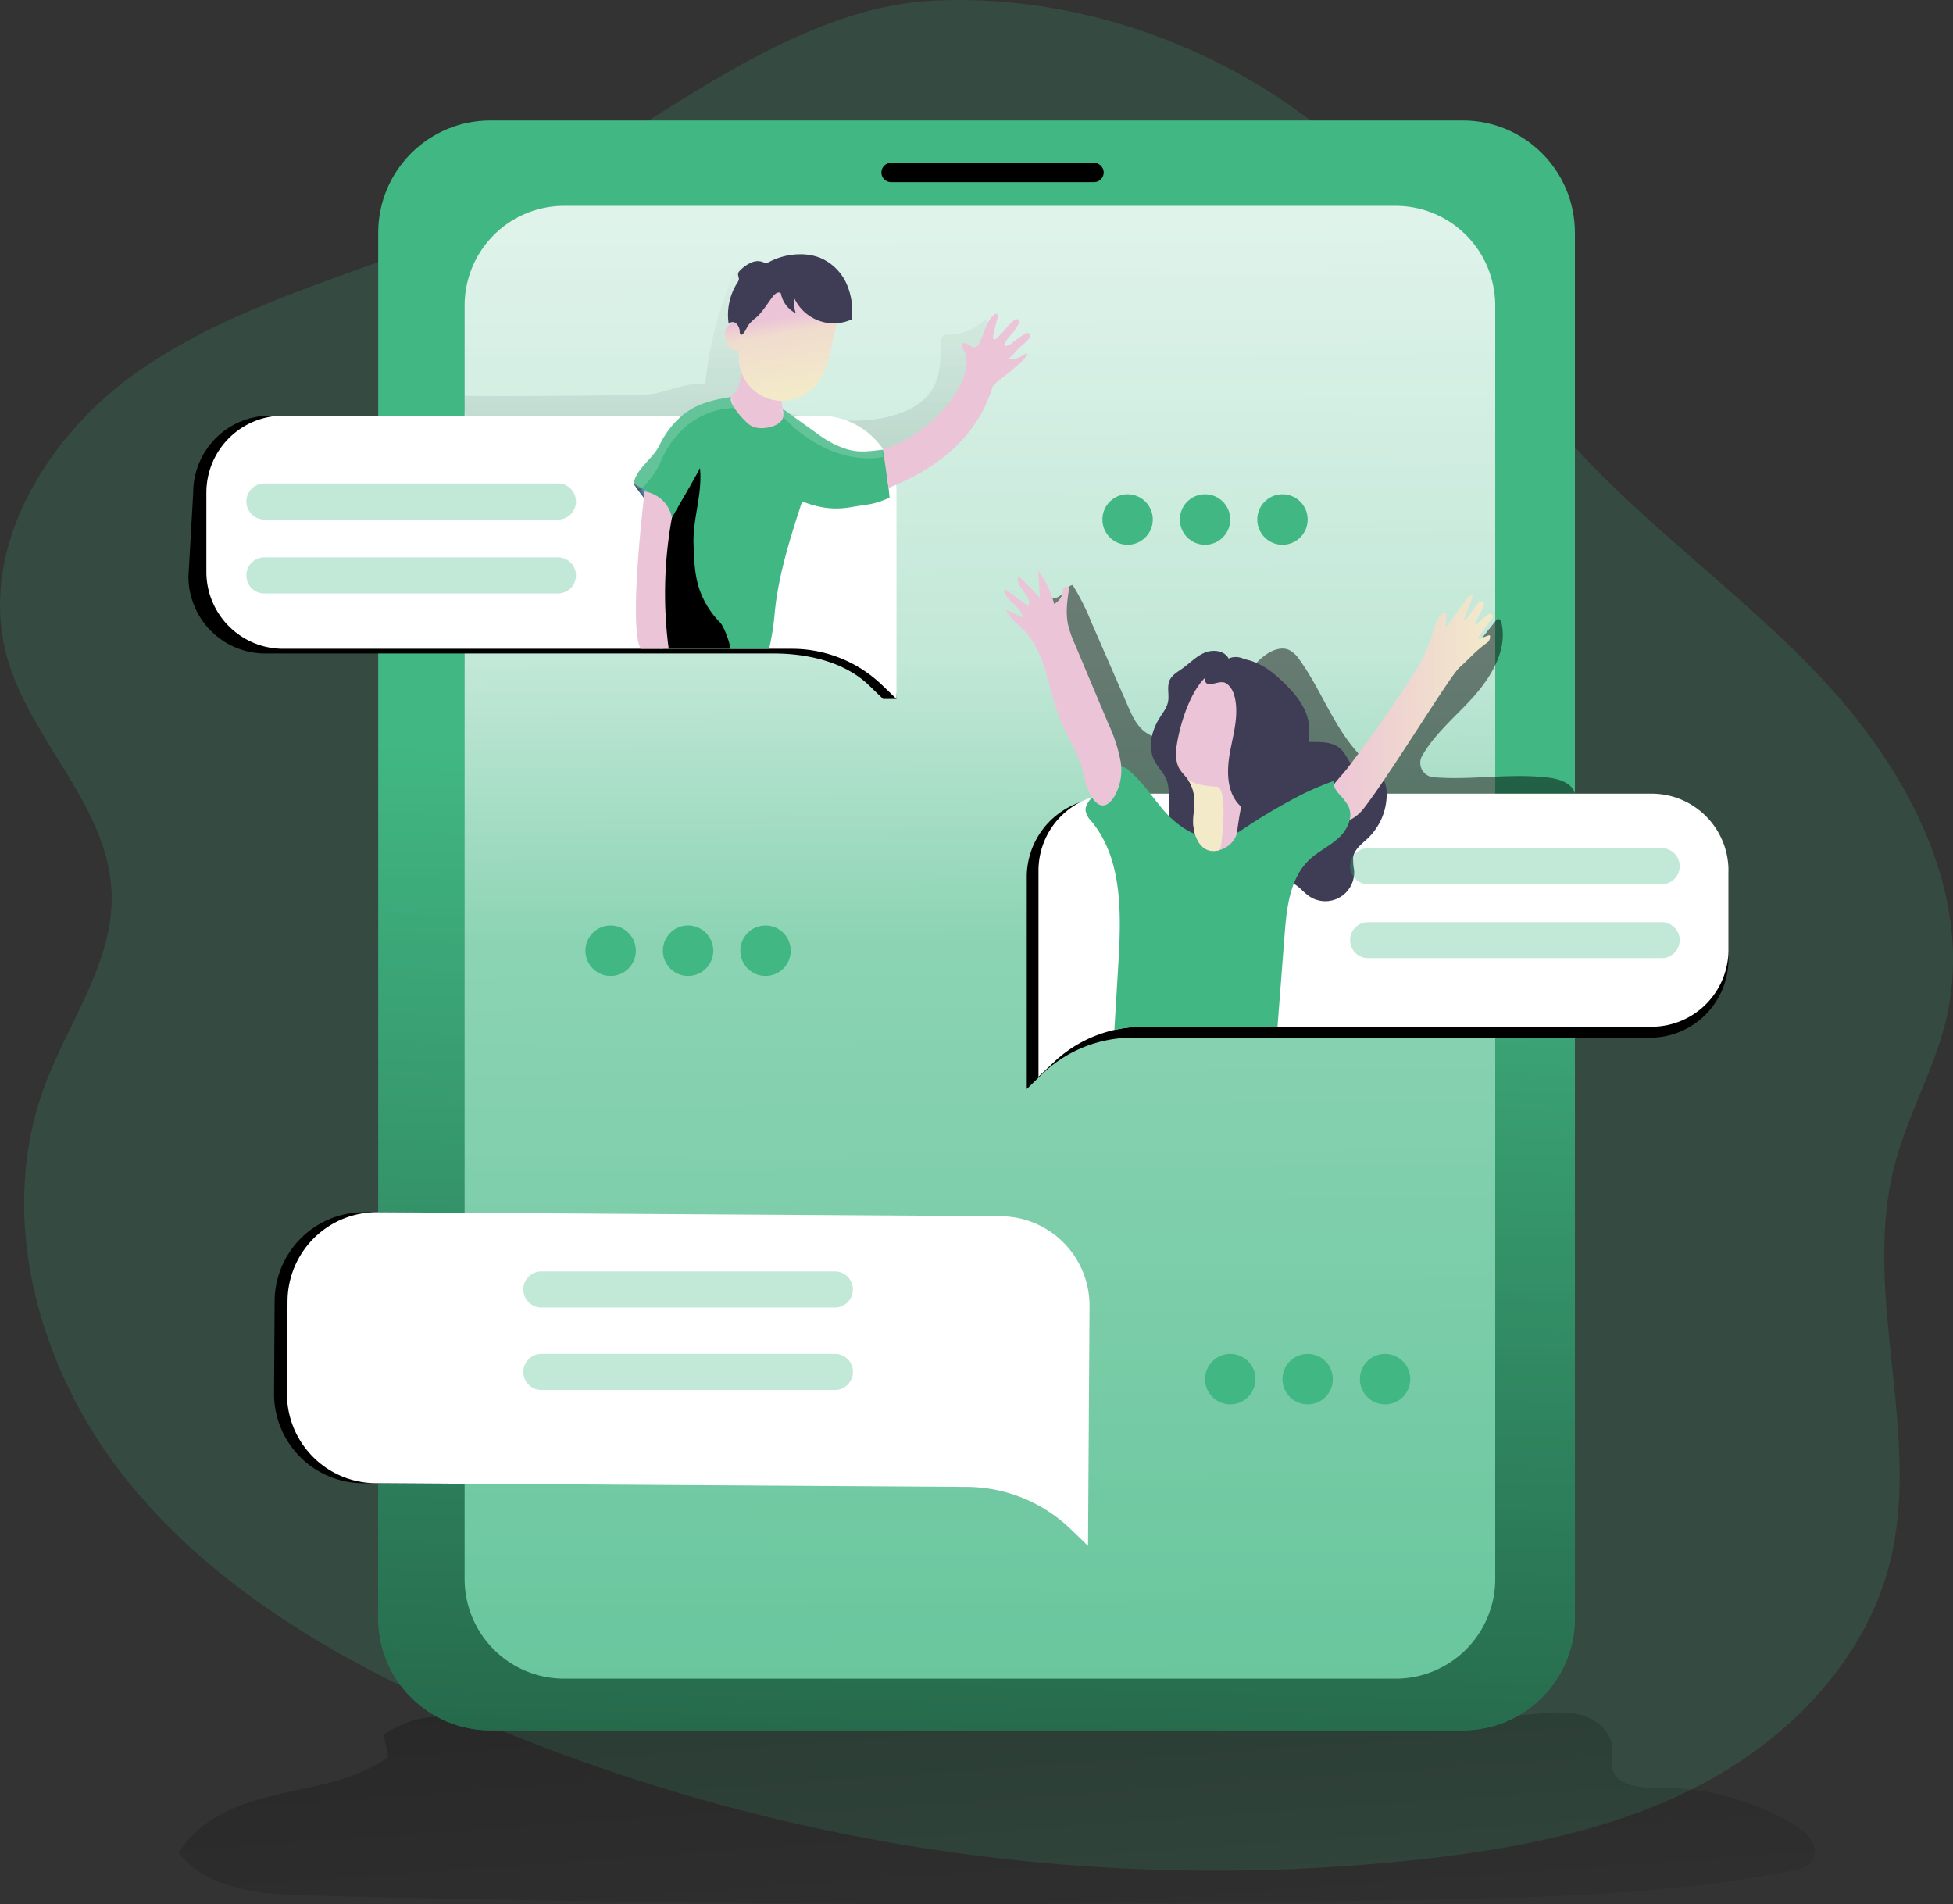 <svg xmlns="http://www.w3.org/2000/svg" xmlns:xlink="http://www.w3.org/1999/xlink" width="238" height="232" fill="none" xmlns:v="https://vecta.io/nano"><rect width="100%" height="100%" fill="#333333" stroke="none"/><g clip-path="url(#V)"><path opacity=".18" d="M53.845 29.002c-12.595 5.051-26.056 8.531-37.149 16.35S-2.785 67.015.871 80.101c2.837 10.134 12.294 18.058 12.724 28.587.343 8.394-5.197 15.724-8.139 23.59-5.942 15.893-.804 34.405 9.712 47.698s25.674 22.136 41.203 28.907a229.86 229.86 0 0 0 117.006 17.656c11.885-1.337 23.875-3.683 34.41-9.352s19.544-15.063 22.489-26.675c4.007-15.775-3.488-32.802.609-48.553 1.604-6.178 4.928-11.819 6.344-18.043 3.407-15.001-4.893-30.323-15.451-41.489s-23.59-19.908-33.243-31.871c-6.687-8.284-11.588-17.922-18.463-26.05C156.563 8.512 134.748-.926 113.819.075c-20.792.989-40.367 21.057-59.974 28.927z" fill="#41b783"/><path d="M46.743 211.365l.597 2.713c-3.878 2.819-8.845 3.492-13.512 4.575s-9.614 2.963-12.021 7.111c3.469 4.504 9.93 5.048 15.607 5.196a3049.5 3049.5 0 0 0 137.409.493c14.538-.278 29.158-.665 43.426-3.468 1.023-.2 2.166-.497 2.677-1.408.874-1.563-.78-3.311-2.29-4.226a31.62 31.62 0 0 0-16.587-4.508c-2.193.028-5.072-.207-5.575-2.345-.172-.782.062-1.564.035-2.346-.063-1.955-1.737-3.519-3.574-4.105s-3.828-.391-5.752-.215c-36.251 3.495-73.06.782-109.432-1.079-5.767-.297-11.19 2.869-16.918 2.134-5.377-.68-9.267-1.736-14.089 1.478z" fill="url(#A)"/><use xlink:href="#W" fill="#41b783"/><use xlink:href="#W" fill="url(#B)"/><path d="M120.389 148.194l-75.999-.481c-2.881-.016-5.651 1.116-7.699 3.146a10.9 10.9 0 0 0-3.225 7.68l-.07 11.22a10.91 10.91 0 0 0 .801 4.175 10.89 10.89 0 0 0 2.334 3.55 10.86 10.86 0 0 0 3.513 2.385c1.316.556 2.728.847 4.156.857l72.074.449a18.43 18.43 0 0 1 12.719 5.235l2.018 1.955.113-17.984.027-4.301.043-6.928a10.9 10.9 0 0 0-3.14-7.715c-2.026-2.053-4.783-3.215-7.664-3.232v-.011z" fill="url(#C)"/><use xlink:href="#X" fill="#41b783"/><use xlink:href="#X" opacity=".69" fill="url(#D)"/><path opacity=".6" d="M119.616 43.514c.355-1.564.711-3.128.57-4.723a6.59 6.59 0 0 1-4.627 1.998 1.03 1.03 0 0 0-.601.113 1.02 1.02 0 0 0-.263.406c-.054.154-.069.32-.046.482 0 1.92-.031 3.945-1.01 5.591s-2.665 2.58-4.425 3.128c-3.901 1.243-8.111.7-12.15.074-.925-.145-1.892-.309-2.626-.888-.995-.782-1.334-2.174-1.202-3.433s.671-2.436 1.171-3.609c.78-1.857 1.416-3.839 1.21-5.837s-1.475-4.003-3.418-4.496a2.49 2.49 0 0 0-2.38.52 3.52 3.52 0 0 0-.695 1.173 46.89 46.89 0 0 0-3.184 12.757c-2.255-.211-4.405.938-6.633 1.251-1.432.203-21.226.305-22.665.207 0 0-.203 2.279.332 3.014s3.437.747 4.292 1.071c6.083 2.346 12.774 2.193 19.259 2.788 11.073 1.013 24.382 4.563 34.16-2.6 3.039-2.228 4.12-5.415 4.931-8.988z" fill="url(#E)"/><path opacity=".6" d="M134.896 96.016c.191-3.726-.917-7.405-2.415-10.822s-3.383-6.646-4.874-10.067c-.39-.864-.655-2.045.102-2.604.234.586 1.143.418 1.596-.024s.78-1.075 1.408-1.22c.897 1.452 1.666 2.98 2.298 4.566l4.433 10.165c.472 1.087.967 2.209 1.861 2.983 1.385 1.196 3.422 1.31 5.197 1.267 1.177-.032 2.351-.15 3.512-.352 1.299-.227 2.77-.602 3.535-1.712 1.17-1.72.054-4.164.78-6.122a4.96 4.96 0 0 1 1.6-2.049c.901-.731 2.142-1.302 3.195-.813.523.293.962.716 1.276 1.228 2.731 3.816 4.257 8.492 7.562 11.811a7.54 7.54 0 0 0 5.103-2.064c1.335-1.271 2.341-2.842 3.383-4.355 1.795-2.596 3.757-5.082 5.72-7.538l2.115-2.662a.51.51 0 0 1 .242-.195c.242-.062.39.246.46.493.78 3.593-1.584 7.08-4.12 9.731-1.951 2.045-4.187 4.019-5.56 6.439a1.73 1.73 0 0 0-.215.647c-.028.228-.012.459.049.68s.165.428.306.609.316.332.515.445a1.76 1.76 0 0 0 .71.223c4.628.391 9.365-.52 14.023.047 1.409.172 3.059.7 3.29 2.189a2.36 2.36 0 0 1-.141 1.113 2.34 2.34 0 0 1-.64.92c-.991.946-2.341 1.134-3.652 1.294-14.76 1.818-29.653 2.346-44.511 2.834-.586.054-1.176.005-1.744-.144-1.233-.391-1.951-1.658-2.65-2.737-1.041-1.575-2.304-2.99-3.749-4.203z" fill="url(#F)"/><path d="M210.637 106.893v9.914c.007 1.258-.233 2.505-.707 3.67s-1.172 2.225-2.054 3.119a9.56 9.56 0 0 1-3.09 2.095c-1.157.488-2.398.742-3.654.75h-63.06a15.91 15.91 0 0 0-11.175 4.531l-1.771 1.716v-25.803a9.63 9.63 0 0 1 1.826-5.668 9.6 9.6 0 0 1 4.807-3.504c.934-.301 1.91-.454 2.891-.454h66.486a9.54 9.54 0 0 1 3.654.75c1.156.488 2.206 1.2 3.088 2.095s1.58 1.954 2.054 3.119.713 2.412.705 3.67z" fill="url(#G)"/><path d="M107.615 60.032l1.638 25.131h-1.638l-1.741-1.677c-2.957-2.842-7.46-3.859-11.553-3.859H32.33c-2.484 0-4.865-.989-6.622-2.748s-2.743-4.146-2.743-6.635l.581-10.212c0-2.488.987-4.875 2.743-6.635s4.138-2.748 6.622-2.748h65.355c1.523-.003 3.024.367 4.372 1.079a9.33 9.33 0 0 1 3.357 3.006 9.29 9.29 0 0 1 1.62 5.297z" fill="url(#H)"/><g fill="#fff"><path d="M109.249 60.032v25.131l-1.744-1.677a15.82 15.82 0 0 0-10.979-4.429H34.515a9.36 9.36 0 0 1-6.622-2.748 9.39 9.39 0 0 1-2.743-6.635v-9.641a9.39 9.39 0 0 1 2.743-6.635c1.756-1.76 4.138-2.748 6.622-2.748h65.37a9.32 9.32 0 0 1 4.372 1.08c1.347.712 2.5 1.744 3.358 3.005 1.07 1.558 1.641 3.406 1.634 5.297zm101.388 46.055v9.637c0 2.489-.987 4.875-2.743 6.635s-4.138 2.748-6.621 2.748h-61.98c-4.094.001-8.03 1.588-10.983 4.43l-1.756 1.665v-25.115a9.39 9.39 0 0 1 2.729-6.621c1.747-1.758 4.119-2.752 6.596-2.762h65.405c2.482.003 4.861.993 6.614 2.752a9.39 9.39 0 0 1 2.739 6.63z"/></g><path d="M142.067 94.796c-.39-.782-1.014-1.376-1.397-2.135-.819-1.619-.339-3.628.629-5.161.39-.637.897-1.251 1.041-1.99.168-.868-.167-1.814.195-2.62.297-.649.968-1.024 1.561-1.439.901-.645 1.682-1.49 2.7-1.92s2.431-.274 2.93.719c.941-.465 2.131-.043 2.833.731s1.015 1.83 1.229 2.854c.184 1.175.452 2.336.804 3.472.413 1.114 1.139 2.174 2.212 2.678 2.084.977 4.987-.289 6.633 1.337.843.841 1.143 2.326 2.287 2.647.589.164 1.229-.051 1.814.106 1.011.274 1.428 1.497 1.451 2.545.017 1.027-.177 2.047-.571 2.996a7.47 7.47 0 0 1-1.719 2.517c-.726.691-1.654 1.337-1.803 2.345-.015.511.024 1.022.118 1.525.055.676-.085 1.353-.405 1.951a3.51 3.51 0 0 1-1.397 1.418c-.592.328-1.267.478-1.942.431s-1.322-.289-1.863-.696c-.828-.617-1.526-1.654-2.556-1.607a2.82 2.82 0 0 0-1.249.501c-.81.555-1.706.971-2.653 1.231-.475.126-.974.134-1.453.023s-.924-.335-1.297-.656c-.586-.575-.804-1.411-1.089-2.185-.46-1.252-1.299-2.538-2.606-2.788-.562-.106-1.144 0-1.706-.094-3.808-.614-1.572-6.396-2.731-8.738z" fill="#3f3d56"/><path d="M172.564 81.656a17.87 17.87 0 0 0 2.122-4.887c.2-.724.531-1.405.976-2.01.043-.061.106-.105.178-.127a.34.34 0 0 1 .218.008c.069.027.128.076.168.14a.34.34 0 0 1 .048.213l-.156 1.564c.78-.907 1.705-2.569 3.012-3.949.036-.035.084-.055.135-.055a.19.19 0 0 1 .134.055c.025.026.042.058.05.094a.2.2 0 0 1-.007.106l-1.053 2.647c-.004.013-.006.027-.005.041s.006.028.012.04.016.023.026.032.024.016.037.02c.019.006.04.006.059 0s.037-.017.05-.032l1.561-2.107c.847-.61.749.285.671.496l-1.018 1.955c-.012.027-.014.057-.006.085s.024.053.048.07.052.026.082.025.057-.013.079-.032a13.95 13.95 0 0 1 1.416-1.22c.061-.041.135-.06.208-.055s.143.036.197.086.09.117.102.19-.003.148-.039.212l-1.56 2.185c-.188.262-.348.415-.028.391l1.124-.414c.335-.133.175.637-.117.844-1.635 1.173-2.298 2.088-3.43 3.061s-8.392 12.972-11.705 17.226c-1.206 1.545-3.512 2.573-4.444.086-.699-1.884 1.443-3.648 2.474-5.012 2.954-3.865 5.748-7.857 8.381-11.975z" fill="url(#I)"/><path d="M121.961 148.194l-75.998-.481c-2.881-.016-5.651 1.116-7.699 3.146a10.9 10.9 0 0 0-3.225 7.68l-.07 11.22c-.009 1.431.263 2.85.801 4.175a10.89 10.89 0 0 0 2.334 3.55 10.86 10.86 0 0 0 3.513 2.385c1.316.556 2.728.847 4.156.857l72.061.449a18.43 18.43 0 0 1 12.74 5.235l2.017 1.955.113-17.984.027-4.301.043-6.928a10.9 10.9 0 0 0-3.14-7.715c-2.026-2.053-4.782-3.215-7.664-3.232l-.008-.011z" fill="#fff"/><path d="M108.582 19.849h24.745a1.17 1.17 0 0 1 .828.343c.219.22.343.518.343.829s-.124.609-.343.829a1.17 1.17 0 0 1-.828.343h-24.745a1.17 1.17 0 0 1-1.17-1.173 1.17 1.17 0 0 1 1.17-1.173z" fill="url(#J)"/><path d="M108.403 60.65c-2.06.891-2.423.751-4.628 1.138s-3.929.106-6.028-.68c-1.44 4.402-2.969 9.211-3.359 13.824a30.67 30.67 0 0 1-.667 4.125H80.454c-.039-.297-.074-.602-.105-.919-.35-4.248-.302-8.519.144-12.757.036-.259.058-.52.066-.782.01-.213-.006-.427-.047-.637a4.24 4.24 0 0 0-.554-1.271c-.527-.927-1.799-2.346-2.505-3.374a10.16 10.16 0 0 1-.25-.391c.425-1.955 2.302-2.913 3.176-4.692.648-1.36 1.568-2.573 2.704-3.562a8.44 8.44 0 0 1 1.171-.829c1.498-.872 3.227-1.22 4.951-1.482l.804-.117a7.06 7.06 0 0 0 3.789 1.353 5.03 5.03 0 0 1 1.28.137 3.67 3.67 0 0 1 .983.563l.523.391 2.88 2.064a14.2 14.2 0 0 0 2.118 1.337c2.408 1.142 3.403 1.036 6.048.7.308 1.669.621 4.136.773 5.861z" fill="#41b783"/><path d="M89.187 48.248c-.691.637 1.319 2.838 2.048 3.433s1.838.59 2.763.317c.616-.18 1.272-.528 1.44-1.153a3.11 3.11 0 0 0-.121-1.325c-.168-.919 0-1.885-.25-2.791a4.42 4.42 0 0 0-1.619-2.279c-.722-.567-2.669-2.072-3.071-.567-.437 1.603.425 2.866-1.19 4.367z" fill="url(#K)"/><path d="M89.031 79.056h-8.194c-.152-.315-.32-.621-.503-.919a.95.95 0 0 0-.137-.168c-.359-.38-.609-.85-.722-1.361-1.053-3.642-.882-7.53.488-11.064.125-.355.323-.68.581-.954.421-.45.897-.669 1.346-1.497.886-1.63 2.575-4.41 3.41-6.064.332 3.21-.913 6.185-.78 9.407.066 1.877.136 3.784.78 5.552.534 1.459 1.378 2.783 2.474 3.882.406.465 1.042 2.002 1.256 3.186z" fill="url(#L)"/><path d="M107.615 54.762l.663 4.758c-.027-.289 9.852-2.987 12.673-12.358a3.62 3.62 0 0 1 .78-.817c3.512-2.627 4.058-3.734 3.008-3.089a2.77 2.77 0 0 1-1.857.473 9 9 0 0 0 1.073-1.071c.414-.504 1.319-1.024 1.541-1.634.033-.068.046-.144.039-.219-.02-.07-.065-.131-.125-.172s-.134-.059-.206-.051c-.141.02-.274.074-.39.156a14.18 14.18 0 0 0-1.518 1.095c-.301.246-1.128.579-.843 0 .445-.919 1.432-1.529 1.693-2.514.022-.055.032-.114.028-.173s-.022-.116-.051-.167c-.101-.125-.304-.086-.453 0-.534.242-2.146 2.459-2.54 2.408s.426-2.369.457-2.815c0-.121 0-.266-.105-.325-.058-.021-.12-.024-.179-.008s-.111.05-.149.098c-1.03.852-1.171 2.346-1.834 3.519-.088.198-.249.355-.449.438-.425.125-.78-.36-1.213-.457-.077-.027-.161-.027-.238 0-.238.106-.203.477-.059.696 1.951 2.979-3.016 10.145-9.746 12.229z" fill="url(#M)"/><path d="M78.562 59.868s-2.049 16.522-.48 19.188h3.406c-.698-5.309-.566-10.695.39-15.963 0 0-.3-2.6-3.316-3.225z" fill="url(#N)"/><g fill="#41b783"><path opacity=".32" d="M67.996 58.91H32.217c-1.211 0-2.193.984-2.193 2.197v.004c0 1.214.982 2.197 2.193 2.197h35.779c1.211 0 2.193-.984 2.193-2.197v-.004c0-1.214-.982-2.197-2.193-2.197zm0 9.004H32.217c-1.211 0-2.193.984-2.193 2.197v.004c0 1.213.982 2.197 2.193 2.197h35.779c1.211 0 2.193-.984 2.193-2.197v-.004c0-1.214-.982-2.197-2.193-2.197zm134.506 39.831h-35.779c-.582 0-1.141-.232-1.552-.644a2.2 2.2 0 0 1-.003-3.107 2.18 2.18 0 0 1 1.551-.644h35.783a2.18 2.18 0 0 1 1.55.644 2.2 2.2 0 0 1 .643 1.554c0 .582-.231 1.141-.643 1.553a2.19 2.19 0 0 1-1.55.644zm0 9.004h-35.779c-.582 0-1.141-.232-1.552-.644a2.2 2.2 0 0 1-.645-1.554 2.21 2.21 0 0 1 .169-.838c.111-.266.274-.507.478-.71a2.17 2.17 0 0 1 .711-.473c.266-.109.551-.165.839-.164h35.779c.581 0 1.139.231 1.55.644a2.2 2.2 0 0 1 .643 1.553 2.18 2.18 0 0 1-.648 1.545c-.411.409-.966.64-1.545.641zm-100.756 42.568H65.971c-.582 0-1.14-.232-1.552-.644s-.644-.971-.645-1.554a2.2 2.2 0 0 1 .643-1.556c.412-.413.971-.645 1.553-.645h35.775a2.19 2.19 0 0 1 1.551.644 2.2 2.2 0 0 1 .642 1.553 2.19 2.19 0 0 1-.165.842c-.11.266-.271.509-.474.713a2.2 2.2 0 0 1-1.55.647h-.004zm.004 5.649H65.971c-1.211 0-2.193.984-2.193 2.197v.004c0 1.213.982 2.197 2.193 2.197h35.779c1.211 0 2.193-.984 2.193-2.197v-.004c0-1.213-.982-2.197-2.193-2.197z"/><path d="M164.401 100.188c-.261.738-.702 1.4-1.284 1.923-1.088.997-2.469 1.623-3.542 2.635-2.381 2.244-2.775 5.83-3.024 9.094l-.87 11.268h-16.388a15.9 15.9 0 0 0-3.492.391l.546-9.071c.289-5.68.301-11.928-3.312-16.318-.375-.357-.634-.819-.742-1.326-.046-.583.348-1.099.718-1.564.024-.023.039-.047.063-.074l2.411-2.952c.122-.197.282-.368.471-.502s.403-.229.629-.279a1.56 1.56 0 0 1 1.042.493c.929.847 1.775 1.78 2.528 2.787l1.495 1.869c2.431 2.878 6.141 4.903 9.645 2.596a68.99 68.99 0 0 1 7.507-4.429 37.58 37.58 0 0 1 3.711-1.564c-.075.606.249 1.099.651 1.564.432.441.812.93 1.132 1.458a2.62 2.62 0 0 1 .251.99c.018.344-.031.687-.146 1.012z"/></g><path d="M135.824 97.017a6.47 6.47 0 0 0 .703-4.426c-.301-1.496-.78-2.951-1.428-4.332l-4.113-9.774c-.37-.797-.656-1.63-.854-2.487-.285-1.462-.055-2.971.175-4.441a1.06 1.06 0 0 0-.78.078 1.99 1.99 0 0 1-.236 1.141c-.19.348-.481.632-.833.813a10.87 10.87 0 0 0-1.951-4.042l.226 3.284-2.583-2.643c-.667 1.173 1.733 2.42 1.171 3.656l-2.833-2.045c-.207 1.392 2.041 2.049 2.162 3.456l-2.033-.95c.429 1.052 1.424 1.736 2.212 2.557 2.895 3.053 2.895 7.78 4.706 11.576 1.038 2.185 2.15 3.972 2.618 6.361.351 1.794 1.892 5.082 3.671 2.217z" fill="url(#O)"/><g fill="#41b783"><use xlink:href="#Y"/><path d="M83.853 118.919c1.696 0 3.071-1.378 3.071-3.077s-1.375-3.077-3.071-3.077-3.071 1.377-3.071 3.077 1.375 3.077 3.071 3.077zm9.438 0c1.696 0 3.071-1.378 3.071-3.077s-1.375-3.077-3.071-3.077-3.071 1.377-3.071 3.077 1.375 3.077 3.071 3.077zm56.631 52.201c1.695 0 3.07-1.378 3.07-3.077s-1.375-3.077-3.07-3.077-3.071 1.377-3.071 3.077 1.375 3.077 3.071 3.077zm9.434 0c1.696 0 3.071-1.378 3.071-3.077s-1.375-3.077-3.071-3.077-3.071 1.377-3.071 3.077 1.375 3.077 3.071 3.077zm9.434 0c1.696 0 3.071-1.378 3.071-3.077s-1.375-3.077-3.071-3.077-3.07 1.377-3.07 3.077 1.375 3.077 3.07 3.077zM137.412 66.381c1.696 0 3.071-1.378 3.071-3.077s-1.375-3.077-3.071-3.077-3.07 1.378-3.07 3.077 1.375 3.077 3.07 3.077zm9.439 0c1.696 0 3.071-1.378 3.071-3.077s-1.375-3.077-3.071-3.077-3.071 1.378-3.071 3.077 1.375 3.077 3.071 3.077zm9.434 0c1.696 0 3.071-1.378 3.071-3.077s-1.375-3.077-3.071-3.077-3.07 1.378-3.07 3.077 1.374 3.077 3.07 3.077z"/></g><path d="M100.993 43.705c-.421 1.47-1.116 2.917-2.29 3.91a5.28 5.28 0 0 1-5.857.617c-.927-.491-1.688-1.247-2.185-2.172s-.709-1.978-.608-3.024c0-.121 0-.27-.086-.34-.091-.031-.19-.031-.281 0-.574.059-.999-.536-1.171-1.083-.156-.414-.195-.863-.113-1.298a1.25 1.25 0 0 1 .29-.579c.146-.164.332-.287.541-.355a.85.85 0 0 1 1.038.559c.081-.814.348-1.598.78-2.291a8.65 8.65 0 0 1 1.748-2.424c.77-.651 1.704-1.078 2.699-1.235a5.51 5.51 0 0 1 2.947.343 6.29 6.29 0 0 1 2.188 1.515c.613.655 1.079 1.435 1.367 2.285.226.782-.105 1.458-.258 2.221l-.749 3.35z" fill="url(#P)"/><path d="M90.544 40.68c-.023.032-.053.057-.088.076s-.072.03-.111.033c-.152 0-.191-.211-.203-.36.004-.367-.137-.721-.39-.985-.063-.063-.137-.113-.219-.147a.67.67 0 0 0-.259-.052c-.089 0-.177.018-.259.052s-.157.084-.219.147a7.29 7.29 0 0 1 1.03-4.946c.113-.141.187-.31.215-.489 0-.231-.133-.457-.09-.684a.83.83 0 0 1 .285-.414 4.08 4.08 0 0 1 1.455-.97 1.79 1.79 0 0 1 1.658.188c1.243-.735 2.657-1.13 4.101-1.146.838-.018 1.673.124 2.458.418a6.16 6.16 0 0 1 3.211 3.077c.635 1.389.867 2.93.667 4.445-1.267.574-2.708.627-4.013.147a5.31 5.31 0 0 1-2.967-2.712 3.23 3.23 0 0 0 .191 1.822 3.41 3.41 0 0 1-1.209-1.003 3.42 3.42 0 0 1-.632-1.44c-.293-.274-.737.074-.979.391-.624.825-1.202 1.794-1.951 2.502a5.97 5.97 0 0 0-.925.856c-.3.367-.425.84-.757 1.192z" fill="#3f3d56"/><path d="M150.764 101.318c-.136 1.09-1.151 2.029-2.255 2.294-.28.075-.57.098-.858.071-1.561-.16-2.271-2.092-2.24-3.667s.39-3.183-.328-4.524c0-.043-.043-.086-.066-.129-.39-.692-1.073-1.208-1.42-1.931a4.44 4.44 0 0 1-.203-2.569c.464-3.268 3.02-11.905 7.944-8.672 1.276.837 2.036 2.283 2.473 3.745 1.546 5.157-1.755 5.067-3.047 15.381z" fill="url(#Q)"/><path d="M149.387 83.247c.659.391.987 1.173 1.135 1.955.426 2.17-.265 4.383-.651 6.56s-.39 4.692 1.135 6.294l.035.039a3.12 3.12 0 0 0 2.199.935c.827.007 1.624-.315 2.214-.896a3.07 3.07 0 0 0 .691-1.016c.074-.168.16-.332.25-.493.593-1.052 1.42-1.955 2.009-3.01a9.31 9.31 0 0 0 .983-2.842c.217-1.013.224-2.061.02-3.077-.39-1.705-1.561-3.128-2.786-4.344s-2.47-2.24-4.019-2.78-3.398-.453-4.682.559c-.39.313-1.463 1.564-.905 2.111.472.422 1.681-.418 2.372.004z" fill="#3f3d56"/><path d="M78.964 59.868l-1.783-.958 1.291 1.763.086-.805h.406z" fill="url(#R)"/><path d="M97.747 61.107a1.79 1.79 0 0 1 .625-1.15 1.78 1.78 0 0 1 1.24-.414c1.748-.051 8.529-.946 8.529-.946l.262 2.064s-5.997 2.541-10.656.446z" fill="url(#S)"/><g fill="#fff"><path opacity=".18" d="M107.615 54.762v.915s-5.927 1.599-12.182-4.852l-.39-1.106a3.67 3.67 0 0 1 .983.563l.523.391 2.88 2.064a14.17 14.17 0 0 0 2.118 1.337c2.408 1.142 3.403 1.036 6.048.7l.02-.012zm-18.105-5.04s-6.161-.301-9.087 6.736c-.628 1.501-2.173 3.034-2.173 3.034l-.812-.172a10.04 10.04 0 0 1-.25-.391c.425-1.955 2.302-2.913 3.176-4.691a10.98 10.98 0 0 1 2.704-3.562 8.44 8.44 0 0 1 1.17-.829c1.498-.872 3.227-1.22 4.951-1.482l.32 1.357z"/></g><path d="M164.401 100.188a4.69 4.69 0 0 1-1.284 1.923c-1.088.997-2.47 1.623-3.543 2.635-2.38 2.244-2.774 5.829-3.023 9.094l-.871 11.267H143.3l8.584-17.366c1.838-3.636 7.456-6.029 7.456-6.029 4.378-3.401 5.061-1.524 5.061-1.524z" fill="url(#T)"/><path d="M148.704 103.421c-.055.073-.121.138-.195.191a2.46 2.46 0 0 1-.858.071c-1.561-.16-2.271-2.092-2.24-3.667s.613-3.097-.691-5.083c.683.496 1.588.805 3.571.934 1.432.078.573 7.346.413 7.554z" fill="url(#U)"/></g><defs><linearGradient id="A" x1="123.503" y1="253.949" x2="116.444" y2="155.323" xlink:href="#Z"><stop stop-opacity="0"/><stop offset=".49" stop-opacity=".2"/><stop offset=".52" stop-opacity=".23"/><stop offset=".99"/></linearGradient><linearGradient id="B" x1="111.407" y1="378.345" x2="119.606" y2="92.866" xlink:href="#Z"><stop offset=".01"/><stop offset="1" stop-opacity="0"/></linearGradient><linearGradient id="C" x1="29995.7" y1="21800.8" x2="30221.7" y2="28820.7" xlink:href="#Z"><stop offset=".01"/><stop offset="1" stop-opacity="0"/></linearGradient><linearGradient id="D" x1="120.393" y1="316.663" x2="118.708" y2="-30.964" xlink:href="#Z"><stop offset=".02" stop-color="#fff" stop-opacity="0"/><stop offset=".58" stop-color="#fff" stop-opacity=".39"/><stop offset=".68" stop-color="#fff" stop-opacity=".68"/><stop offset="1" stop-color="#fff"/></linearGradient><linearGradient id="E" x1="88.317" y1="29.995" x2="89.312" y2="199.073" xlink:href="#Z"><stop stop-opacity="0"/><stop offset=".99"/></linearGradient><linearGradient id="F" x1="26783" y1="13511.5" x2="26292.8" y2="-4684.46" xlink:href="#Z"><stop stop-opacity="0"/><stop offset=".99"/></linearGradient><linearGradient id="G" x1="45952.4" y1="13484.5" x2="45783" y2="19616" xlink:href="#Z"><stop offset=".01"/><stop offset="1" stop-opacity="0"/></linearGradient><linearGradient id="H" x1="22769.7" y1="9156.18" x2="22892.8" y2="14726.5" xlink:href="#Z"><stop offset=".01"/><stop offset="1" stop-opacity="0"/></linearGradient><linearGradient id="I" x1="161.572" y1="86.352" x2="181.912" y2="86.352" xlink:href="#Z"><stop stop-color="#ecc4d7"/><stop offset=".42" stop-color="#efd4d1"/><stop offset="1" stop-color="#f2eac9"/></linearGradient><linearGradient id="J" x1="8503.82" y1="1339.13" x2="8503.82" y2="1117.2" xlink:href="#Z"><stop stop-opacity="0"/><stop offset=".99"/></linearGradient><linearGradient id="K" x1="2216.61" y1="2679.39" x2="2315.42" y2="2725.01" xlink:href="#Z"><stop stop-color="#ecc4d7"/><stop offset=".42" stop-color="#efd4d1"/><stop offset="1" stop-color="#f2eac9"/></linearGradient><linearGradient id="L" x1="2381.49" y1="9358.26" x2="1557.77" y2="9280.9" xlink:href="#Z"><stop stop-opacity="0"/><stop offset=".99"/></linearGradient><linearGradient id="M" x1="6854.73" y1="6441.44" x2="7677.91" y2="6441.44" xlink:href="#Z"><stop stop-color="#ecc4d7"/><stop offset=".42" stop-color="#efd4d1"/><stop offset="1" stop-color="#f2eac9"/></linearGradient><linearGradient id="N" x1="1390.51" y1="6838.35" x2="1439.96" y2="6838.35" xlink:href="#Z"><stop stop-color="#ecc4d7"/><stop offset=".42" stop-color="#efd4d1"/><stop offset="1" stop-color="#f2eac9"/></linearGradient><linearGradient id="O" x1="5999.12" y1="11223.7" x2="6514.14" y2="11223.7" xlink:href="#Z"><stop stop-color="#ecc4d7"/><stop offset=".42" stop-color="#efd4d1"/><stop offset="1" stop-color="#f2eac9"/></linearGradient><linearGradient id="P" x1="94.684" y1="36.535" x2="96.557" y2="47.68" xlink:href="#Z"><stop offset=".2" stop-color="#ecc4d7"/><stop offset=".37" stop-color="#f0dcce"/><stop offset="1" stop-color="#f2eac9"/></linearGradient><linearGradient id="Q" x1="5254.46" y1="9242.93" x2="5560.22" y2="9242.93" xlink:href="#Z"><stop stop-color="#ecc4d7"/><stop offset=".42" stop-color="#efd4d1"/><stop offset="1" stop-color="#f2eac9"/></linearGradient><linearGradient id="R" x1="78.8" y1="59.426" x2="77.559" y2="59.894" xlink:href="#Z"><stop stop-color="#68e1fd"/><stop offset=".2" stop-color="#5db4cf"/><stop offset=".46" stop-color="#50819b"/><stop offset=".69" stop-color="#475c76"/><stop offset=".87" stop-color="#41455e"/><stop offset=".99" stop-color="#3f3d56"/></linearGradient><linearGradient id="S" x1="3963.8" y1="1072.83" x2="3950.97" y2="1240.56" xlink:href="#Z"><stop stop-opacity="0"/><stop offset=".99"/></linearGradient><linearGradient id="T" x1="10348" y1="11689" x2="13630.9" y2="13177.5" xlink:href="#Z"><stop stop-opacity="0"/><stop offset=".99"/></linearGradient><linearGradient id="U" x1="2283.43" y1="3828.69" x2="1821.95" y2="3896.2" xlink:href="#Z"><stop stop-color="#ecc4d7"/><stop offset=".42" stop-color="#efd4d1"/><stop offset="1" stop-color="#f2eac9"/></linearGradient><clipPath id="V"><path fill="#fff" d="M0 0h238v232H0z"/></clipPath><path id="W" d="M178.26 14.677H59.752c-7.546 0-13.664 6.13-13.664 13.691v168.778c0 7.562 6.118 13.691 13.664 13.691H178.26c7.546 0 13.664-6.129 13.664-13.691V28.368c0-7.562-6.118-13.691-13.664-13.691z"/><path id="X" d="M182.213 37.235v155.157c-.003 3.222-1.281 6.311-3.555 8.59a12.12 12.12 0 0 1-8.572 3.561H68.745a12.09 12.09 0 0 1-4.639-.925c-1.471-.61-2.807-1.505-3.933-2.633a12.15 12.15 0 0 1-2.628-3.941 12.17 12.17 0 0 1-.923-4.648V37.235a12.17 12.17 0 0 1 .921-4.649 12.15 12.15 0 0 1 2.627-3.942 12.12 12.12 0 0 1 3.932-2.634 12.1 12.1 0 0 1 4.639-.926h101.333c1.593-.001 3.171.313 4.644.923a12.13 12.13 0 0 1 3.937 2.633 12.14 12.14 0 0 1 2.632 3.943c.611 1.475.925 3.056.926 4.652z"/><path id="Y" d="M74.414 118.919c1.696 0 3.071-1.378 3.071-3.077s-1.375-3.077-3.071-3.077-3.071 1.377-3.071 3.077 1.375 3.077 3.071 3.077z"/><linearGradient id="Z" gradientUnits="userSpaceOnUse"/></defs></svg>